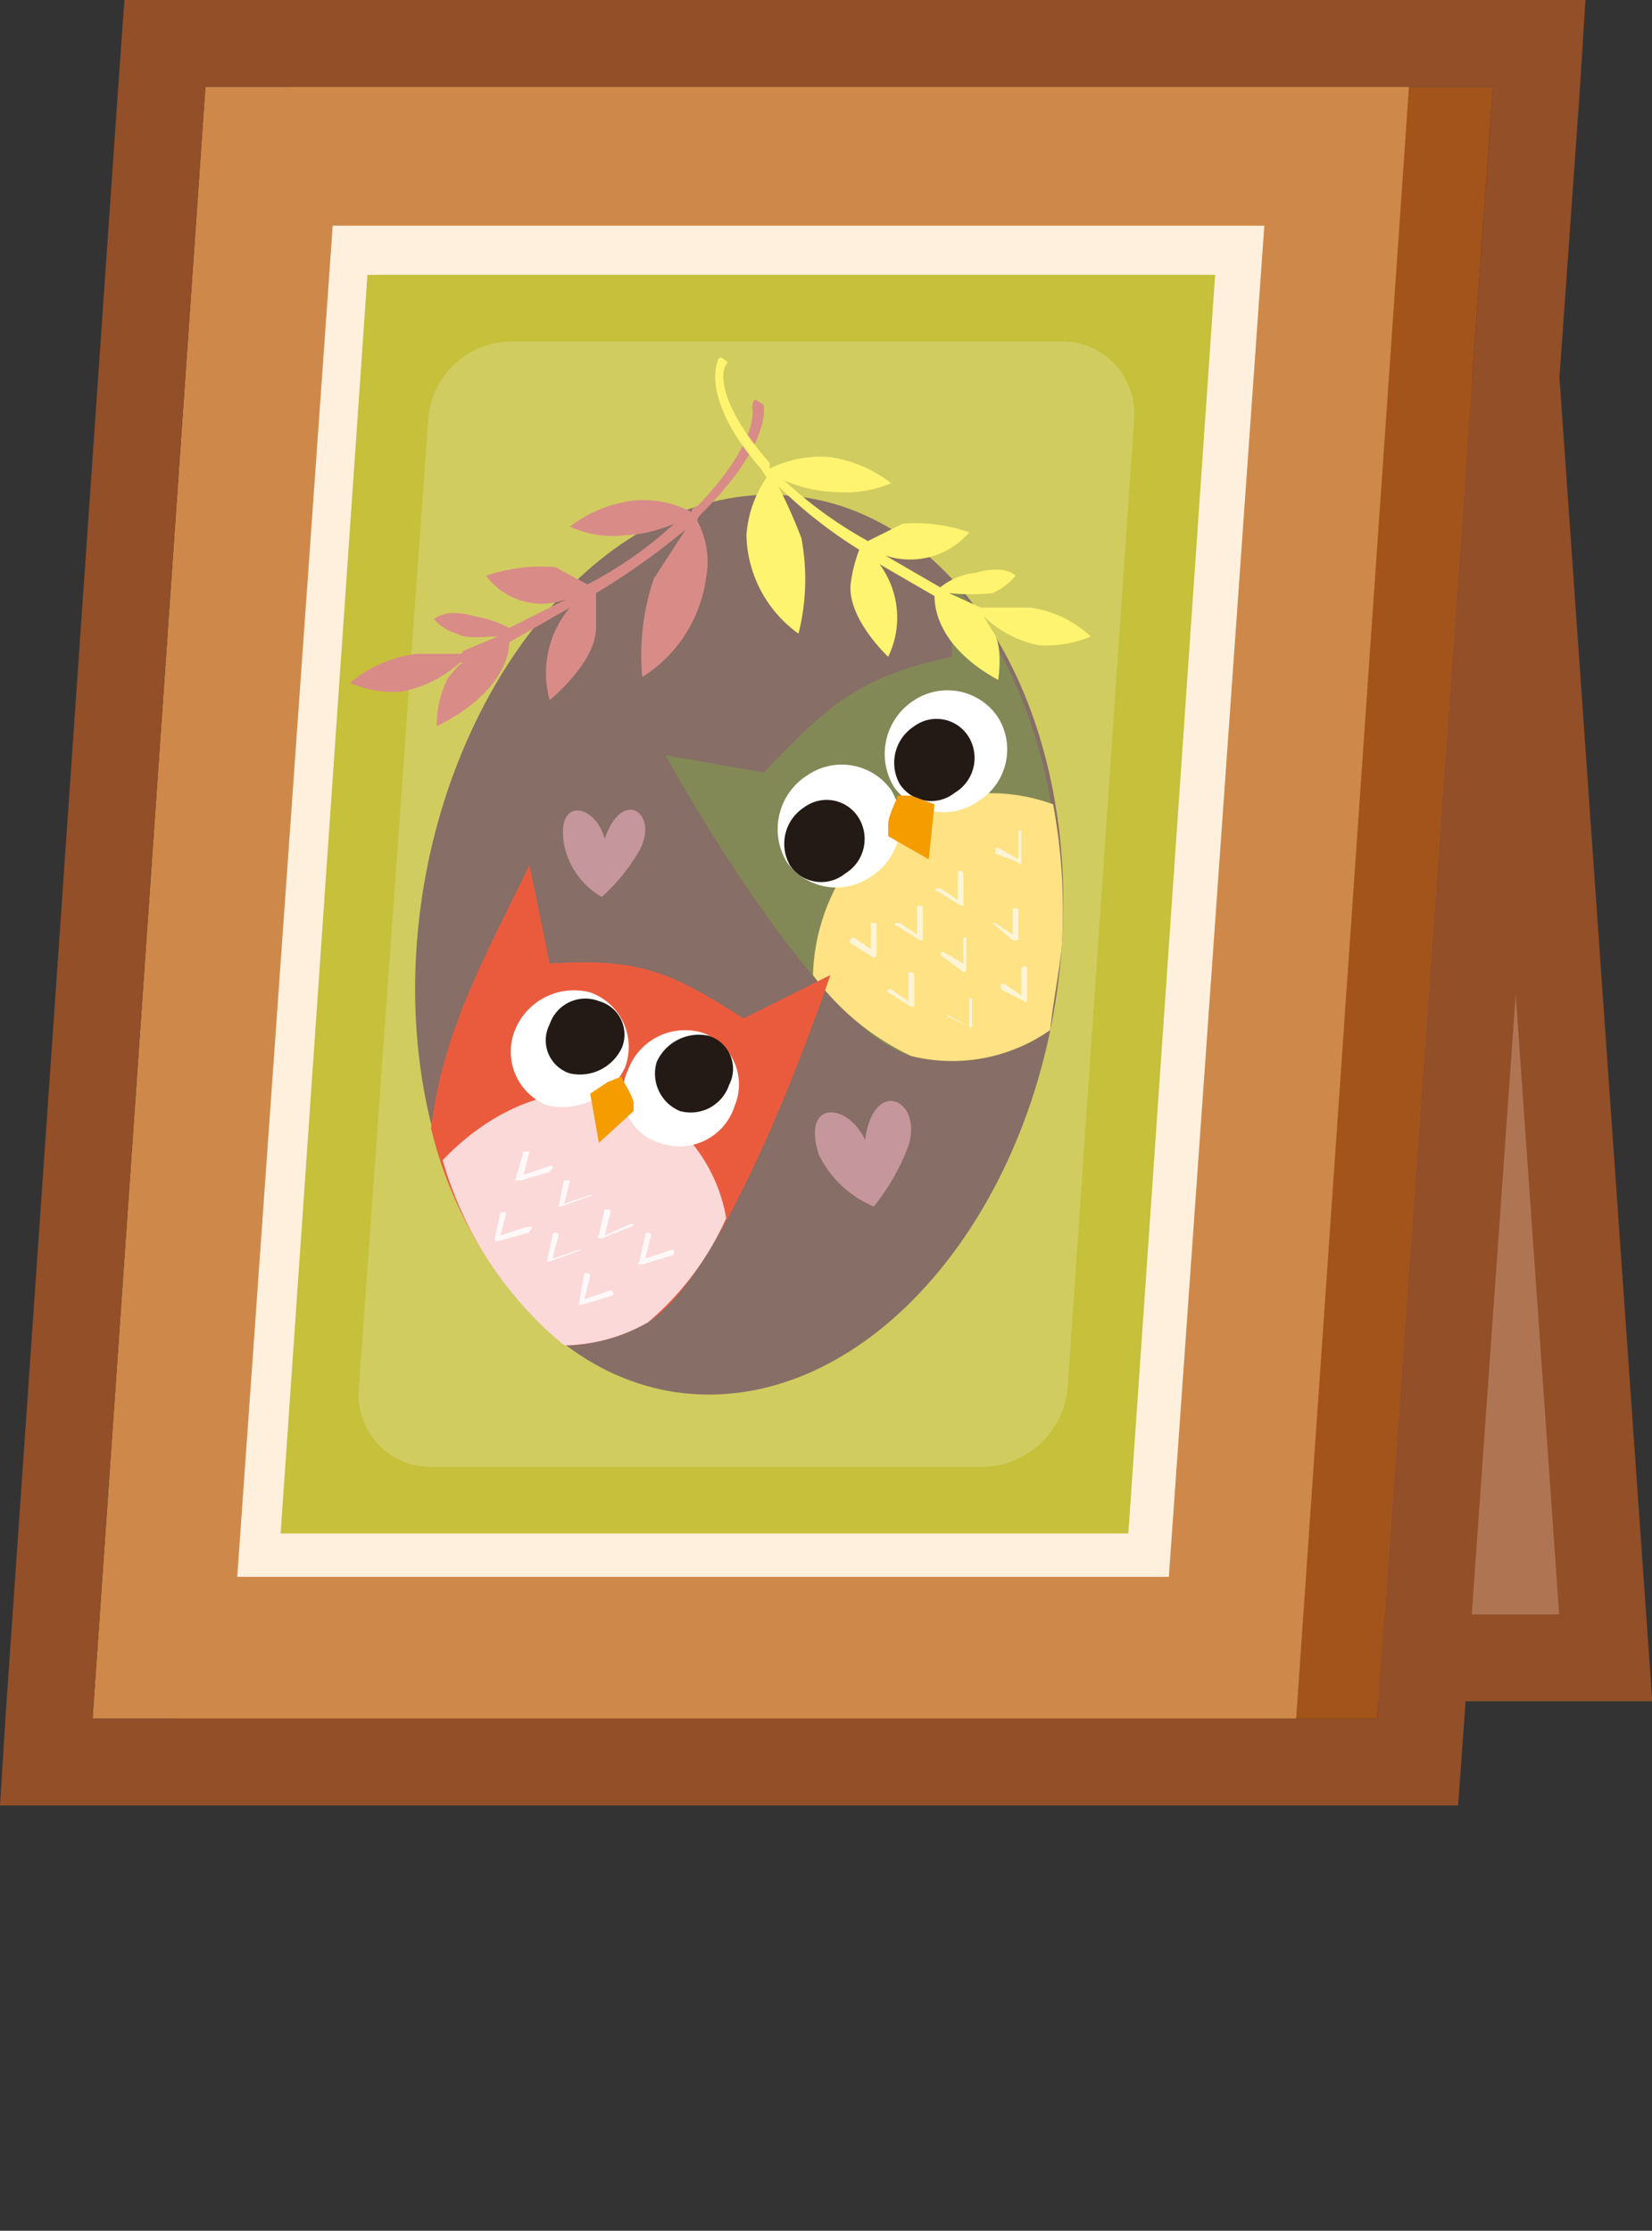 <svg xmlns="http://www.w3.org/2000/svg" xmlns:xlink="http://www.w3.org/1999/xlink" viewBox="0 0 57.1 77.1"><rect x="0" y="0" width="57.1" height="77.1" fill="#333333" stroke="none"/><defs><clipPath id="clip-path"><polygon points="10 52.9 13 9.5 41.9 9.5 38.9 52.9 10 52.9" style="fill:#31aabf"/></clipPath></defs><g style="isolation:isolate"><g id="Layer_2" data-name="Layer 2"><g id="Layer_1-2" data-name="Layer 1"><polygon points="37.6 57.3 55.5 57.3 52.5 14.5 34.6 14.5 37.6 57.3" style="fill:#af7553;stroke:#924f28;stroke-miterlimit:10;stroke-width:3px"/><polygon points="51.6 3 10 3 6.1 59.4 47.6 59.4 51.6 3" style="fill:#a3541a"/><polygon points="48.7 3 7.1 3 3.2 59.4 44.8 59.4 48.7 3" style="fill:#ce894a"/><polygon points="8.2 54.5 11.5 7.8 43.7 7.8 40.4 54.5 8.2 54.5" style="fill:#fff0dd"/><polygon points="10 52.9 13 9.5 41.9 9.5 38.9 52.9 10 52.9" style="fill:#31aabf"/><g style="clip-path:url(#clip-path)"><path d="M27.5,41s1.7-.4,2.1.1-.3,1.6-.6,1.7-1.2-.5-1.2-.5Z" style="fill:#eba87f"/><path d="M10.6,64a44.9,44.9,0,0,0,.3,12.6s.6.1.6,0,1.5-10.4,1.7-12S10.6,64,10.6,64Z" style="fill:#ffc393"/><path d="M16.1,63.8c-.4,5.7,2.1,12.4,2.1,12.4l1-.4s-.8-9.1-.3-12.3S16.1,63.8,16.1,63.8Z" style="fill:#ffc393"/><path d="M20.1,63.7a4.8,4.8,0,0,1-3.4,1.6,6.8,6.8,0,0,1-2-.2h-.3l.2-.9,1.3-11.3V51.7h.6l3.2-.7s0,.5-.1,1.4v2.5a74.9,74.9,0,0,0,.3,8.3C20,63.3,20.1,63.5,20.1,63.7Z" style="fill:#795094"/><path d="M20.1,63.7A5.4,5.4,0,0,1,14.4,65l.2-.9a7,7,0,0,0,5.4-1C20,63.3,20.1,63.5,20.1,63.7Z" style="fill:#4d2f82"/><g style="opacity:0.3;mix-blend-mode:screen"><path d="M20,63.1a74.9,74.9,0,0,1-.3-8.3c-.4-.7-.7-1-1.2-.6s-1.8,8.4-1.8,11.1a4.8,4.8,0,0,0,3.4-1.6C20.1,63.5,20,63.3,20,63.1Z" style="fill:#795094"/></g><path d="M16.6,51.5h0v2.6s-.2.9-.4,2.3h0c-.4,2.3-.9,6-1.2,8.2,0,.2-.1.3-.1.4v.4a5.6,5.6,0,0,1-3.8.2,5.5,5.5,0,0,1-2.2-1.2,2.8,2.8,0,0,0,.1-.8c.4-2,1.2-7.4,1.4-8.8a27.7,27.7,0,0,0-.1-4c-.1-1-.2-1.8-.2-1.8Z" style="fill:#795094"/><path d="M19.7,52.3a18,18,0,0,1-3.2.5h-.6c-2.1,0-4.4-.5-5.8-1.9s-.2-1.8-.2-1.8l6.7,2.4h0l3.2-.7S19.8,51.4,19.7,52.3Z" style="fill:#4d2f82;opacity:0.2;mix-blend-mode:multiply"/><path d="M14.8,64.7a2.2,2.2,0,0,0-.1.8,5.7,5.7,0,0,1-6-1,2.8,2.8,0,0,0,.1-.8A6.3,6.3,0,0,0,14.8,64.7Z" style="fill:#4d2f82"/><path d="M21.7,38c.5,2.9.6,4.9,5.2,3.4.5.5,0,1.5-.9,2-3.8,2.2-7,.9-7.9-.2s2.3-5.7,2.3-5.7Z" style="fill:#eba87f"/><path d="M22.6,37.9c-.1.3-.4.5-.6.7a4.4,4.4,0,0,1-2.3.5v-1l-1.5-7.5.5-.5C20.9,31.8,22.1,34.5,22.6,37.9Z" style="fill:#c9cb43"/><path d="M22,38.6a4.4,4.4,0,0,1-2.3.5v-1c-.3-2.7-.5-6.3-.5-6.3S21.6,36.3,22,38.6Z" style="fill:#c9cb43;opacity:0.4;mix-blend-mode:multiply"/><path d="M20.2,51.2a5.4,5.4,0,0,1-2.3.7h-.2a12.7,12.7,0,0,1-3.4,0,4.8,4.8,0,0,1-2.2-.5A3.8,3.8,0,0,1,9.8,49a48.7,48.7,0,0,0,2-7.4c.1-.5.1-1.1.2-1.8.5-3.4,1.2-8.5,1.2-8.5l1.2-1.6,3.8.6a11,11,0,0,1,2.5,7c0,.8,0,3.1-.1,5.6,0,.7-.1,1.4-.1,2C20.4,48.2,20.2,51.2,20.2,51.2Z" style="fill:#c9cb43"/><path d="M20.5,44.9c-1.4.2-7.1,1.3-8.4,6.5A3.8,3.8,0,0,1,9.8,49a48.7,48.7,0,0,0,2-7.4c.1-.5.1-1.1.2-1.8l1.6,1.4,7,1.7C20.6,43.6,20.5,44.3,20.5,44.9Z" style="fill:#c9cb43;opacity:0.4;mix-blend-mode:multiply"/><g style="opacity:0.4;mix-blend-mode:multiply"><path d="M18.2,47.7a40.6,40.6,0,0,0-.3,4.2h-.2c0-.9.2-2.4.3-4.2s.6-5.9.6-8.1a31.8,31.8,0,0,0-1.3-8.8v-.3h.1v.3a31.3,31.3,0,0,1,1.3,8.8C18.8,41.8,18.5,44.9,18.2,47.7Z" style="fill:#c9cb43"/></g><path d="M10.8,41.5c1.1,1.3,5.8-3,5.2-3.8S10,39.3,10.8,41.5Z" style="fill:#809c2d"/><path d="M25.5,41.9c-1.9,1.7-6.2,3-9.6,2.4s-3.6-1.5-4.1-3.4l-.3-2.2,1.4-1.9,1.2-1.7a3.2,3.2,0,0,0,.1,1.3,5.5,5.5,0,0,0,1,2.3,6.5,6.5,0,0,0,2.6,2.2,8.1,8.1,0,0,0,7.2.2S25.6,41.4,25.5,41.9Z" style="fill:#ffc393"/><path d="M15.2,38.7a3.8,3.8,0,0,0-3.4,2.2l-.3-2.2,1.4-1.9,1.3-.4A5.5,5.5,0,0,0,15.2,38.7Z" style="fill:#eba87f"/><path d="M15.7,25.1a25.3,25.3,0,0,1-.8,3.8S17,31.2,17.5,31s1-2.3,1-2.3Z" style="fill:#eba87f"/><polygon points="19.2 75.8 20.5 76.2 19.7 76.8 18.6 76.8 18.1 76.3 18.3 75.7 19.2 75.8" style="fill:#ffc393"/><polygon points="11.8 75.8 13.2 76.2 12.3 76.8 11.3 76.8 10.8 76.3 11 75.7 11.8 75.8" style="fill:#ffc393"/><path d="M16,37.7a3.5,3.5,0,0,0-2.2.2,5,5,0,0,0-3,3.6c-1.3-2.6,0-8.1,1-9.4a10.9,10.9,0,0,1,2.6-2.4l.4,3.6v1.3A17.5,17.5,0,0,1,16,37.7Z" style="fill:#c9cb43"/><path d="M17.5,31l-.9,1a24,24,0,0,1-2.4-2.2,2.3,2.3,0,0,1,.7-1.1A30.3,30.3,0,0,1,17.5,31Z" style="fill:#e3e657"/><path d="M17.5,30.7l1,.9a4.6,4.6,0,0,0,.4-1.5c0-.2-.8-.8-.8-.8Z" style="fill:#e3e657"/><path d="M16,37.7a3.5,3.5,0,0,0-2.2.2c-.3-2.8,0-4.8,1-4.6v1.3A17.5,17.5,0,0,1,16,37.7Z" style="fill:#c9cb43;opacity:0.2;mix-blend-mode:screen"/><path d="M15.3,17.4s3.9-2.2,4.6-2.2,2.6.9,2.9,1.6,0,7.2,0,7.2l-2.1,1.4-4.4-1.9Z" style="fill:#ffc393"/><path d="M21.8,30.1c-.6.3-4.6-1.2-5.3-2.4A14.5,14.5,0,0,1,15,23.1L14.5,21a7.6,7.6,0,0,1-.3-3.1c.3-.7,1.8-.7,1.8-.2,0,3.5.6,5.7,1.1,5.9s5.4-.1,5.7-.1A4.7,4.7,0,0,1,24,25.4a2.2,2.2,0,0,1,.3,1C24.3,27.5,22.5,29.8,21.8,30.1Z" style="fill:#fff0dd"/><path d="M21.8,30.1c-.6.3-4.6-1.2-5.3-2.4A14.5,14.5,0,0,1,15,23.1L14.5,21c.5,1.4,2,5.5,2.9,6.2s5.7.1,6.4-.6a1.6,1.6,0,0,0,.2-1.2,2.2,2.2,0,0,1,.3,1C24.3,27.5,22.5,29.8,21.8,30.1Z" style="fill:#f5e5c4;opacity:0.5;mix-blend-mode:multiply"/><path d="M15.6,22.6c-.3-.8-1.4-.6-1.8-.2a2.7,2.7,0,0,0,.8,2.6C15.2,25.5,16.5,25,15.6,22.6Z" style="fill:#ffc393"/><path d="M20.1,26.5l-.7-.2a1,1,0,0,1-.4-.5c-.1-.1-.1-.3-.2-.4s.3-.1.3-.2-.9-.3-.9,0,.1.2.3.2a.9.9,0,0,0,.3.6,1.2,1.2,0,0,0,.5.5h.8l.7-.2Z" style="fill:#ed8869"/><path d="M17.6,21.7a3,3,0,0,1,1.7-.5v.3A8.1,8.1,0,0,0,17.6,21.7Z" style="fill:#272f44"/><path d="M20.8,21.5a1.5,1.5,0,0,1,1.2-.4v.3Z" style="fill:#272f44"/><path d="M20.5,20.9c0,.1-.3,1.1.1,1.5s1.5.4,1.4,1.3-1.9,1.2-2.5-.1S20.5,20.9,20.5,20.9Z" style="fill:#ffc393"/><path d="M20.5,20.9v.9a.7.7,0,0,0,.4.6l.7.3c.2.1.3.1.4.3a.5.5,0,0,1,.3.5v.2c0,.1-.1.2-.1.3h-.1v.2l-.2.2h-.9a1.2,1.2,0,0,1-.9-.3,1,1,0,0,1-.5-.7,2.9,2.9,0,0,0,1.4.7,1.3,1.3,0,0,0,.8-.2h.1c0-.1,0-.1.1-.1h0v-.4c-.1-.3-.3-.4-.5-.6l-.8-.3a1.1,1.1,0,0,1-.3-.8C20.4,21.5,20.5,21.2,20.5,20.9Z" style="fill:#e0875e"/><path d="M18.8,21.9c-.1.3-.3.5-.5.5s-.3-.3-.3-.6.3-.5.5-.5S18.8,21.6,18.8,21.9Z" style="fill:#272f44"/><path d="M21.6,21.9a.5.5,0,0,1-.4.5c-.2,0-.3-.3-.2-.6a.5.5,0,0,1,.4-.5C21.6,21.3,21.7,21.6,21.6,21.9Z" style="fill:#272f44"/><path d="M17.3,20.8c.3.4,2.5-.6,2.7-.9s-.1-.9-.3-1.2-2.3.9-2.5,1S17.2,20.7,17.3,20.8Z" style="fill:#fff0dd"/><path d="M21.3,18.7a1.9,1.9,0,0,0-.2,1.3,3.3,3.3,0,0,0,2,.4,1.2,1.2,0,0,0,.3-1.1C23.3,19,21.5,18.6,21.3,18.7Z" style="fill:#fff0dd"/><path d="M15.6,54c-1.4-.5-4.2,2.7-4.7,11.7a5.6,5.6,0,0,0,3.8-.2,2.2,2.2,0,0,1,.1-.8c.3-2.2.8-5.9,1.2-8.2h0C16.1,55.1,16,54.2,15.6,54Z" style="fill:#795094;opacity:0.4;mix-blend-mode:screen"/><path d="M18.1,76.3v.6s2.5.4,3.2,0-.5-1.1-.9-1l-1,.7Z" style="fill:#4387b2"/><path d="M10.8,76.3v.6s2.5.4,3.2,0-.5-1.1-.9-1l-1,.7Z" style="fill:#4387b2"/><path d="M25,41.1a6.6,6.6,0,0,1,2-.7c.5.1,1.6,1.7,1.6,1.9a.4.4,0,0,1-.2.4l-1.7-1.6-1.8.4Z" style="fill:#ffc393"/><path d="M27.2,41.1c.1.1,1.6,1.5,1.2,2s-2.3-2-2.3-2A.7.7,0,0,1,27.2,41.1Z" style="fill:#ffc393"/><path d="M25.5,41.9a1,1,0,0,0,.8.2s1.3,1.2,1.6.8-1.4-1.7-1.6-1.8a4.3,4.3,0,0,0-1.1.4Z" style="fill:#ffc393"/><path d="M31.7,73.2v.7h-.5c-.2,0-.9-4.8-1.8-8.1a8.8,8.8,0,0,1-.5-1.5s3.1-1,3.3-.1S31.9,71.1,31.7,73.2Z" style="fill:#eba87f"/><path d="M31.7,73.2v.7h-.5c-.2,0-.9-4.8-1.8-8.1C30.5,66.5,31.4,71.2,31.7,73.2Z" style="fill:#ffc393"/><path d="M34.7,63.9s-.1,1.4-.5,4.1a31.6,31.6,0,0,1-1.9,6.1h-.4L31,65.5v-1Z" style="fill:#ffc393"/><path d="M34.7,63.9s-.1,1.4-.5,4.1a31.6,31.6,0,0,1-1.9,6.1h0a26.5,26.5,0,0,0,1.2-5.3c.2-2.9-.9-4.2-2.5-3.3v-1Z" style="fill:#eba87f"/><path d="M32.2,31.6a.3.3,0,0,0-.1.2l-.9,2.7-.8,2.3a1.5,1.5,0,0,1-1.2.5l-.6-.3a21.4,21.4,0,0,1,1.1-3.1A4.1,4.1,0,0,1,32.2,31.6Z" style="fill:#6dbfae"/><path d="M28.2,37.8a15.3,15.3,0,0,1-5.4,6.6c0,.2.3.4.3.4s3.6-.1,5.4-2.9a42.8,42.8,0,0,0,2.3-4Z" style="fill:#ffc393"/><path d="M29.5,37.4a5,5,0,0,0-1.3-.7,1,1,0,0,0,.7,1.8C30.5,38.8,29.5,37.4,29.5,37.4Z" style="fill:#b3e6db"/><path d="M32.6,30.4v2l.6-.4.5.2,1.1-.9V28.7Z" style="fill:#eba87f"/><path d="M39.4,42.2c0,.9-1.4,10.2-1.8,13.8a61.8,61.8,0,0,1-1.7,8.2,31.4,31.4,0,0,1-4,.5c-1.8.2-3.7.1-4.1-.5.2-3.6-1.9-9-.3-20.2a22.3,22.3,0,0,1,.4-2.3S39.5,41.3,39.4,42.2Z" style="fill:#996250"/><path d="M39.4,42.2c0,.9-1.4,10.2-1.8,13.8a61.8,61.8,0,0,1-1.7,8.2,31.4,31.4,0,0,1-4,.5c.2-2.5,1.4-10.7.4-16.1s-2.5-5.8-4.8-4.6a22.3,22.3,0,0,1,.4-2.3S39.5,41.3,39.4,42.2Z" style="fill:#996250;opacity:0.4;mix-blend-mode:multiply"/><path d="M38.7,38.3a28.7,28.7,0,0,1-.4,3.4c-.3,1.1-5.3,1.8-7.8,1.6s-3.1-1.2-2.9-2.2a.3.3,0,0,0,.1-.2c.4-.8,1-2.3,1.5-3.6s.3-1,.5-1.4a7,7,0,0,1,.6-1.7,4.5,4.5,0,0,1,1.8-2.4h0l1.1.2.7.3,1.9-.9a7.6,7.6,0,0,1,2.9,1.1,2.7,2.7,0,0,1,.2,1.1v2.8C38.8,37,38.8,37.7,38.7,38.3Z" style="fill:#6dbfae"/><path d="M38.3,41.7c-.3,1.1-5.3,1.8-7.8,1.6s-3.1-1.2-2.9-2.2c.9,1.4,7.3.2,8-.3s1.3-5.2,1.3-5.2a7,7,0,0,1,2,.8C38.7,38.6,38.4,41,38.3,41.7Z" style="fill:#6dbfae;opacity:0.4;mix-blend-mode:multiply"/><path d="M40.4,37.5a4.4,4.4,0,0,1-1.7.8,4.4,4.4,0,0,1-1.9.3,32,32,0,0,1,0-4.5h0a1.6,1.6,0,0,1,1.9-1.5,2.1,2.1,0,0,1,.8,1A9.3,9.3,0,0,1,40.4,37.5Z" style="fill:#6dbfae"/><polygon points="38.1 42.6 37.7 44.9 38.7 44.9 39.1 42.3 38.1 42.6" style="fill:#c2622d"/><path d="M39.5,33.5h-.6l-2.1.5a22.4,22.4,0,0,1-5.6.4l-.9-.3-.6-.3a4.1,4.1,0,0,1,2.5-2.3.3.3,0,0,0-.1.2l1.1.2.7.3,1.9-.9a7.6,7.6,0,0,1,2.9,1.1A2.1,2.1,0,0,1,39.5,33.5Z" style="fill:#6dbfae;opacity:0.3;mix-blend-mode:screen"/><path d="M34.6,45.3c-.9-5.3,1.9-12.8,2.7-13.5-1.3.5-3.2,4.3-3.8,9a30.9,30.9,0,0,0-.6,5.4Z" style="fill:#6dbfae;opacity:0.3;mix-blend-mode:multiply"/><path d="M38.6,55.3a2.4,2.4,0,0,1-1.2,1.4,14,14,0,0,1-5.6.9h-.5c-1.1-.9-.9-9.7.5-11.1l.4-.4a6.5,6.5,0,0,1,3.4-1.4h2l1.3.4a32.1,32.1,0,0,1-.1,4.1C38.7,51.1,38.7,54.7,38.6,55.3Z" style="fill:#d6753f"/><path d="M38.6,55.3a2.4,2.4,0,0,1-1.2,1.4,14,14,0,0,1-5.6.9c1.6-2.7,1.3-11.2,1.3-11.2l2.5-1.8h2l1.3.4a32.1,32.1,0,0,1-.1,4.1C38.7,51.1,38.7,54.7,38.6,55.3Z" style="fill:#d6753f;opacity:0.4;mix-blend-mode:multiply"/><path d="M36.3,51.8c-2.4,1.4-2.8-4.6-2.9-5.1h0c0-.4-.3-.7-1.2-.7,1.6-1.4,3.6-1.3,4.5-1.5h0c.6,0,1.6.3,1.8,1a.3.3,0,0,1,.1.2C38.6,46.8,38.7,50.3,36.3,51.8Z" style="fill:#e68a57"/><path d="M36.3,51.8c-2.4,1.4-2.8-4.6-2.9-5.1,1.6.4,3.6-.4,5.1-1.2a.3.3,0,0,1,.1.2C38.6,46.8,38.7,50.3,36.3,51.8Z" style="fill:#d6753f"/><path d="M36.3,50.6c-.1.3-.3.5-.4.4s-.3-.2-.2-.5a.4.4,0,0,1,.4-.4C36.3,50.1,36.3,50.4,36.3,50.6Z" style="fill:#f7d683"/><path d="M23.1,44.3a4.7,4.7,0,0,0-1.6.2c-.2.1-.3.9-.1,1s.4.1.5,0,.3-.6.4-.7l.9-.3C23.3,44.4,23.1,44.3,23.1,44.3Z" style="fill:#ffc393"/><path d="M31.7,74.4v.4h-.3v-.2l-.3.2h-1l.4-.4a1.1,1.1,0,0,1,.6,0v-.6h.8v.4h-.1Z" style="fill:#522b3c"/><path d="M32.4,74.3v.5h-.2v-.2l-.3.2h-1l.4-.4a.5.5,0,0,1,.5,0h.1v-.6h.9Z" style="fill:#80435e"/><path d="M39.5,28.9c-.9,2.1-4.1,2.2-6.3,1a2.7,2.7,0,0,1-.8-.7c-1.7-2.1-2.6-6.8-2.6-6.8s-2-1.5-1.8-2.3,1.9-.5,1.9-.5-.4-3.9,1.3-4.2S35.3,18,35.3,18s.7-1.2,1.3-.8.6,2.6.6,2.6h0s.7-.9,1.5-.5.9,3-.2,4.7C40.2,24.3,40.5,26.7,39.5,28.9Z" style="fill:#fff0dd"/><path d="M39.5,28.9c-.9,2.1-4.1,2.2-6.3,1a2.7,2.7,0,0,1-.8-.7l-.6-1.1,4.3-4.4c1.2,1.9,2.2.1,2.6-1.2s.4-3.8-1.5-2.7c0,0,.7-.9,1.5-.5s.9,3-.2,4.7C40.2,24.3,40.5,26.7,39.5,28.9Z" style="fill:#f5e5c4;opacity:0.5;mix-blend-mode:multiply"/><path d="M30.3,21.5c-1.4,1-1.3,3.3-1.5,4s-.8,1-.9,2.2a2.7,2.7,0,0,0,2.8,3.2c2.2.1,4.4-.7,4.6-3.8s.1-5.4-1.7-6A3.7,3.7,0,0,0,30.3,21.5Z" style="fill:#ffc393"/><path d="M32.2,22.4a4.4,4.4,0,0,0,1.6.6A3.4,3.4,0,0,0,32.2,22.4Z" style="fill:#fff0dd"/><path d="M30.4,22.5c.1.1-1.2.7-1.3.5S30.3,22.3,30.4,22.5Z" style="fill:#fff0dd"/><path d="M31.9,25.3a.8.8,0,0,1,1.1.2C32.8,24.6,31.7,25,31.9,25.3Z" style="fill:#272f44"/><path d="M29.7,25.3s-.3-.4-.7.2S29.8,25,29.7,25.3Z" style="fill:#272f44"/><path d="M32.6,27.9q-.6-.3-.6-.6c-.1.2,0,.3,0,.3l-.3.3-.4.3-.4.2h.5l.4-.2.3-.3Z" style="fill:#ed8869"/><polygon points="35.8 24.8 35.8 24.9 34 25.4 34 25.2 35.8 24.8" style="fill:#bf648d"/><path d="M36.7,27.9c-1.3.7-2.1-.6-2-1.7v-.3c.3-1.1.9-2.2.4-3.7.4.1,1.6,2.2,2,3.9S37.2,27.6,36.7,27.9Z" style="fill:#fff0dd"/><path d="M32.7,23.5a1.7,1.7,0,0,0-1.6,1.6,1.5,1.5,0,0,0,1.4,1.7,1.7,1.7,0,0,0,1.6-1.7A1.4,1.4,0,0,0,32.7,23.5Zm-.2,3.1a1.3,1.3,0,0,1-1.2-1.5,1.5,1.5,0,0,1,1.4-1.5A1.4,1.4,0,0,1,34,25.1,1.6,1.6,0,0,1,32.5,26.6Z" style="fill:#bf648d"/><path d="M34,25.1a1.6,1.6,0,0,1-1.5,1.5,1.3,1.3,0,0,1-1.2-1.5,1.5,1.5,0,0,1,1.4-1.5A1.4,1.4,0,0,1,34,25.1Z" style="fill:#78daff;opacity:0.3"/><path d="M29.2,23.5c-.6,0-1.1.7-1.2,1.6s.4,1.7,1,1.7,1.1-.7,1.2-1.7S29.8,23.5,29.2,23.5ZM29,26.6c-.6,0-.9-.6-.9-1.5s.6-1.5,1.1-1.5.9.7.9,1.5S29.5,26.6,29,26.6Z" style="fill:#bf648d"/><path d="M30.1,25.1c-.1.9-.6,1.5-1.1,1.5s-.9-.6-.9-1.5.6-1.5,1.1-1.5S30.1,24.3,30.1,25.1Z" style="fill:#78daff;opacity:0.3"/><path d="M30.1,25.1c.4-.3,1-.2,1.1,0v.2s-.4-.5-1.1,0Z" style="fill:#bf648d"/><path d="M30.3,26.2l-.4.2a.1.1,0,0,0-.1.1v.2l.3.2h-.3v-.2c-.1-.1-.1-.3,0-.3s.1-.2.2-.3Z" style="fill:#e0875e"/><path d="M36.7,27.9c-1.3.7-2.1-.6-2-1.7.1.7.6.9,1.2.9s1.2-.2,1.2-1C37.3,26.9,37.2,27.6,36.7,27.9Z" style="fill:#f5e5c4;opacity:0.5;mix-blend-mode:multiply"/><path d="M33.2,32a2.2,2.2,0,0,0,1.6-1.3s1.2.1,1.2.7a2,2,0,0,1-1.9,1.7C32.8,33.1,33.2,32,33.2,32Z" style="fill:#b3e6db"/><path d="M33.2,32s-.7,1.1-1.3.7.6-1.7.6-1.7S32.6,31.9,33.2,32Z" style="fill:#b3e6db"/><path d="M38,39.2l.2,1.4-4.3,2v.9s5.7-.1,6.8-2-.3-3.4-.3-3.4Z" style="fill:#ffc393"/><path d="M36.8,38.1s-1.1,2.3,2,1,1.6-1.9,1.6-1.9A4.7,4.7,0,0,1,36.8,38.1Z" style="fill:#b3e6db"/><path d="M36.8,31.4c-1.7.6-3.4,6.5-4.1,10.6-.3,2.1-.9,4.6-.8,4.8h1.2a75,75,0,0,1,1.2-7.7c.8-3.5,1.7-7.1,3.5-7.4C37.9,31.4,36.8,31.4,36.8,31.4Z" style="fill:#d6753f"/><path d="M33.9,42.6l-1.5-.5c-.2.1-.1.5-.1.5a.4.4,0,0,0-.2.3c.1.2.2.2.2.2s-.2.3-.1.5a.3.3,0,0,0,.1.2s.2.3.3.3l1.2-.6Z" style="fill:#ffc393"/><path d="M22.4,44.6l-.8.5c-.2.2.1.4.4.1s.5,0,.8-.1a.4.4,0,0,0,.3-.4v-.2Z" style="fill:#ffc393"/></g><path d="M51.6,3l-4,56.4H3.2L7.1,3H51.6m3.2-3H4.3L4.1,2.8.2,59.2,0,62.4H50.4l.2-2.8,4-56.4L54.8,0Z" style="fill:#924f28"/><g id="_2" data-name="2"><polygon points="12.7 9.5 42 9.5 39 53 9.7 53 12.7 9.5" style="fill:#c6c03a;fill-rule:evenodd"/><path d="M17.7,11.8H36.6a2.5,2.5,0,0,1,2.6,2.7L36.9,48a3,3,0,0,1-3,2.7H15A2.5,2.5,0,0,1,12.4,48l2.4-33.5a2.9,2.9,0,0,1,2.9-2.7Z" style="fill:#d1cc60;fill-rule:evenodd"/><path d="M26.6,17.1c6.2,0,10.7,7,10.1,15.6S30.6,48.2,24.5,48.2s-10.7-7-10.1-15.5,6.1-15.6,12.2-15.6Z" style="fill:#876e66;fill-rule:evenodd"/><path d="M29.9,39.4c-.6-1.3-2.2-1.4-1.6.5a3.7,3.7,0,0,0,1.9,1.8,7.5,7.5,0,0,0,1.2-2.1c.5-1.6-1.2-2.4-1.5-.2Z" style="fill:#c5979c;fill-rule:evenodd"/><path d="M36.3,35.6a5.9,5.9,0,0,1-4.8.9C28.2,35.6,23,26.1,23,26.1l3.4.6c2.3-2.4,3.3-3.3,6.5-4V20.1c2.5,2.9,4,7.4,3.7,12.6-.1,1-.3,1.9-.4,2.9Z" style="fill:#838956;fill-rule:evenodd"/><path d="M36.3,35.6a5.9,5.9,0,0,1-4.8.9,8.9,8.9,0,0,1-3.4-2.8A7,7,0,0,1,30,29.1a6.2,6.2,0,0,1,6.4-1.3,19.9,19.9,0,0,1,.3,4.9c-.1,1-.3,1.9-.4,2.9Z" style="fill:#fee283;fill-rule:evenodd"/><path d="M31.6,24.2a2.2,2.2,0,0,0-.7,3,2.1,2.1,0,0,0,2.9.5,2.1,2.1,0,0,0,.7-2.9,2.1,2.1,0,0,0-2.9-.6Z" style="fill:#fff;fill-rule:evenodd"/><path d="M27.9,26.8a2.2,2.2,0,0,0-.7,3,2.1,2.1,0,0,0,2.9.5,2.2,2.2,0,0,0,.7-3,2.1,2.1,0,0,0-2.9-.5Z" style="fill:#fff;fill-rule:evenodd"/><path d="M27.8,27.9a1.5,1.5,0,0,0-.5,2,1.3,1.3,0,0,0,1.9.3,1.4,1.4,0,0,0,.5-1.9,1.3,1.3,0,0,0-1.9-.4Z" style="fill:#231915;fill-rule:evenodd"/><path d="M31.6,25.1a1.5,1.5,0,0,0-.5,2,1.3,1.3,0,0,0,1.9.3,1.4,1.4,0,0,0,.5-1.9,1.3,1.3,0,0,0-1.9-.4Z" style="fill:#231915;fill-rule:evenodd"/><path d="M32.3,27.8l-.8-.3H31c.1,0-.3.6-.3,1v.4l1.4.8Z" style="fill:#f49c00;fill-rule:evenodd"/><path d="M19.5,46.5a6,6,0,0,0,2.9-.8c2.9-1.8,6.3-12,6.3-12l-3,1.5c-2.5-1.6-3.6-2.1-6.7-1.9l-.7-3.4c-1.5,3.1-3,5.7-3.4,9.1a14.2,14.2,0,0,0,4.6,7.5Z" style="fill:#ea5b3d;fill-rule:evenodd"/><path d="M19.5,46.5a6,6,0,0,0,2.9-.8,10.1,10.1,0,0,0,2.7-3.6,5.6,5.6,0,0,0-2.4-3.7c-2.6-1.4-5.4-.4-7.4,1.7a12.9,12.9,0,0,0,4.2,6.4Z" style="fill:#fbd9d9;fill-rule:evenodd"/><path d="M20.4,34.3a2,2,0,0,1,1.2,2.6,2.4,2.4,0,0,1-2.7,1.3,2,2,0,0,1-1.1-2.6,2.2,2.2,0,0,1,2.6-1.3Z" style="fill:#fff;fill-rule:evenodd"/><path d="M20.7,34.6a1.2,1.2,0,0,1,.8,1.6,1.6,1.6,0,0,1-1.8.9,1.2,1.2,0,0,1-.7-1.7,1.3,1.3,0,0,1,1.7-.8Z" style="fill:#231915;fill-rule:evenodd"/><path d="M24.3,35.7a1.9,1.9,0,0,1,1.1,2.5,2,2,0,0,1-2.6,1.3A1.8,1.8,0,0,1,21.7,37a2.1,2.1,0,0,1,2.6-1.3Z" style="fill:#fff;fill-rule:evenodd"/><path d="M24.5,35.8a1.2,1.2,0,0,1,.7,1.7,1.4,1.4,0,0,1-1.7.9,1.4,1.4,0,0,1-.8-1.7,1.6,1.6,0,0,1,1.8-.9Z" style="fill:#231915;fill-rule:evenodd"/><path d="M20.4,37.8l.6-.4.5-.2c-.1,0,.3.5.4.9v.3l-1.2,1.1Z" style="fill:#f49c00;fill-rule:evenodd"/><path d="M26.4,14l-.3-.2a.4.4,0,0,0-.1.3s.3,1.1-1.9,3.4a.2.2,0,0,0-.2.2,3.5,3.5,0,0,0-2-.4,4.5,4.5,0,0,0-2.2.9,3.5,3.5,0,0,0,1.9.3,4.7,4.7,0,0,0,1.7-.4,13.4,13.4,0,0,1-3,2.1l-1.1-.6a5.9,5.9,0,0,0-2.4.3,2.4,2.4,0,0,0,2.8.8l-2,1a4,4,0,0,0-1.2-.4c-1-.3-1.4.1-1.4.1a1.6,1.6,0,0,0,.8.5c.3.2.9.1,1.4.1l-1.2.5a.1.1,0,0,1-.1.1H14.4a4.4,4.4,0,0,0-2.3,1,3.6,3.6,0,0,0,1.8.3,4.2,4.2,0,0,0,2-1H16c-.2.1-.3.3-.5.5a3.5,3.5,0,0,0-.4,1.7c2.2-1.1,2.5-2.4,2.5-2.9L19.7,21a3.5,3.5,0,0,0-.7,3.2s1.6-1.3,1.6-2.5V20.5a24.4,24.4,0,0,0,3.1-2.2L22.6,20a8.2,8.2,0,0,0-.4,3.4A4.8,4.8,0,0,0,24.4,20a3,3,0,0,0-.3-2c0-.1.1-.2.2-.3,2.4-2.4,2.1-3.7,2.1-3.7Z" style="fill:#d98c87"/><path d="M24.8,12.5c0-.1.1-.2.2-.1s.2.1.1.2-.5,1.1,1.5,3.4v.2a3.9,3.9,0,0,1,2.1-.4,4.5,4.5,0,0,1,2.1.9,4.1,4.1,0,0,1-2,.3,4.7,4.7,0,0,1-1.7-.4A14.6,14.6,0,0,0,30,18.7l1.2-.6a5.6,5.6,0,0,1,2.3.3,2.7,2.7,0,0,1-2.9.8l1.9,1.1a2.3,2.3,0,0,1,1.2-.5c1.1-.3,1.4.1,1.4.1a2.1,2.1,0,0,1-.8.6,7.5,7.5,0,0,1-1.5,0l1.1.5h1.7a3.8,3.8,0,0,1,2.1,1,4,4,0,0,1-1.8.3,3.8,3.8,0,0,1-1.9-1h0l.3.5c.4.5.2,1.7.2,1.7-2-1.1-2.2-2.4-2.2-2.9l-1.9-1.1a3.1,3.1,0,0,1,.3,3.2s-1.4-1.3-1.3-2.5a5,5,0,0,1,.3-1.2,16,16,0,0,1-2.8-2.2,17.8,17.8,0,0,1,.8,1.8,7.7,7.7,0,0,1-.1,3.3,4.3,4.3,0,0,1-1.8-3.4,4,4,0,0,1,.7-2l-.2-.3c-2.1-2.4-1.5-3.7-1.5-3.7Z" style="fill:#fff46f"/><path d="M20.9,29c-.3-1.2-1.7-1.5-1.4.2A2.7,2.7,0,0,0,20.8,31a6.6,6.6,0,0,0,1.3-1.6c.7-1.3-.6-2.2-1.2-.4Z" style="fill:#c5979c;fill-rule:evenodd"/><path d="M29.4,32.6s-.1-.1,0-.1a.1.1,0,0,1,.1-.1l.6.4v-.9h.2V33h0a.1.1,0,0,1-.1.1Z" style="fill:#fef5d7;fill-rule:evenodd"/><path d="M31,32c-.1,0-.1-.1,0-.1h.1l.6.4v-1h.1a.1.1,0,0,1,.1.1v1.1h-.1Z" style="fill:#fef5d7;fill-rule:evenodd"/><path d="M32.4,30.8c-.1,0-.1-.1,0-.1h.1l.6.4v-1h.1a.1.1,0,0,1,.1.1v1.1h-.1Z" style="fill:#fef5d7;fill-rule:evenodd"/><path d="M34.4,29.5v-.2h.1l.7.4v-.9c0-.1,0-.1.1-.1h0v1.1h0c0,.1-.1.1-.1,0Z" style="fill:#fef5d7;fill-rule:evenodd"/><path d="M30.7,34.3s-.1-.1,0-.1.1-.1.1,0l.6.4v-1h.1a.1.1,0,0,1,.1.1v1.1h-.1Z" style="fill:#fef5d7;fill-rule:evenodd"/><path d="M32.5,33h0a.1.1,0,0,1,.1-.1l.7.4v-.9h.1v1.1h0a.1.1,0,0,1-.1.1Z" style="fill:#fef5d7;fill-rule:evenodd"/><path d="M34.3,31.9h.1l.6.4v-.9h.2v1.1H35Z" style="fill:#fef5d7;fill-rule:evenodd"/><path d="M32.7,35.1h.1l.7.4v-1h.1v1h-.1Z" style="fill:#fef5d7;fill-rule:evenodd"/><path d="M34.6,34.2V34h.1l.6.4v-.9a.1.1,0,0,1,.1-.1c.1,0,.1,0,.1.1v1.1h0s-.1.1-.1,0Z" style="fill:#fef5d7;fill-rule:evenodd"/><path d="M18.1,39.8h.2l-.2.8.9-.3h.1c0,.1,0,.1-.1.2l-1,.3h-.2Zm-.8,2.1h.2l-.2.8.9-.3h.2c0,.1-.1.1-.1.2l-1.1.3h0c-.1,0-.1,0-.1-.1Zm1.8.8a.1.1,0,0,1,.2,0l-.2.8.9-.3h.1l-1.1.4h-.1ZM20.2,44h.1a.1.1,0,0,1,.1.1l-.2.8.9-.3a.1.1,0,0,1,0,.2l-1,.3H20Zm2.1-1.3a.1.1,0,0,1,.2,0l-.2.8.9-.3h.1c0,.1,0,.2-.1.2l-1,.3h-.1s-.1,0,0-.1Zm-1.4-.9H21c.1,0,.1,0,.1.1l-.2.8.9-.4h.1a.1.1,0,0,1-.1.1l-1,.4h-.1s-.1-.1,0-.1Zm-1.4-1h.2l-.2.8.9-.3h.1l-1.1.4h-.1Z" style="fill:#fef9f8;fill-rule:evenodd"/></g></g></g></g></svg>